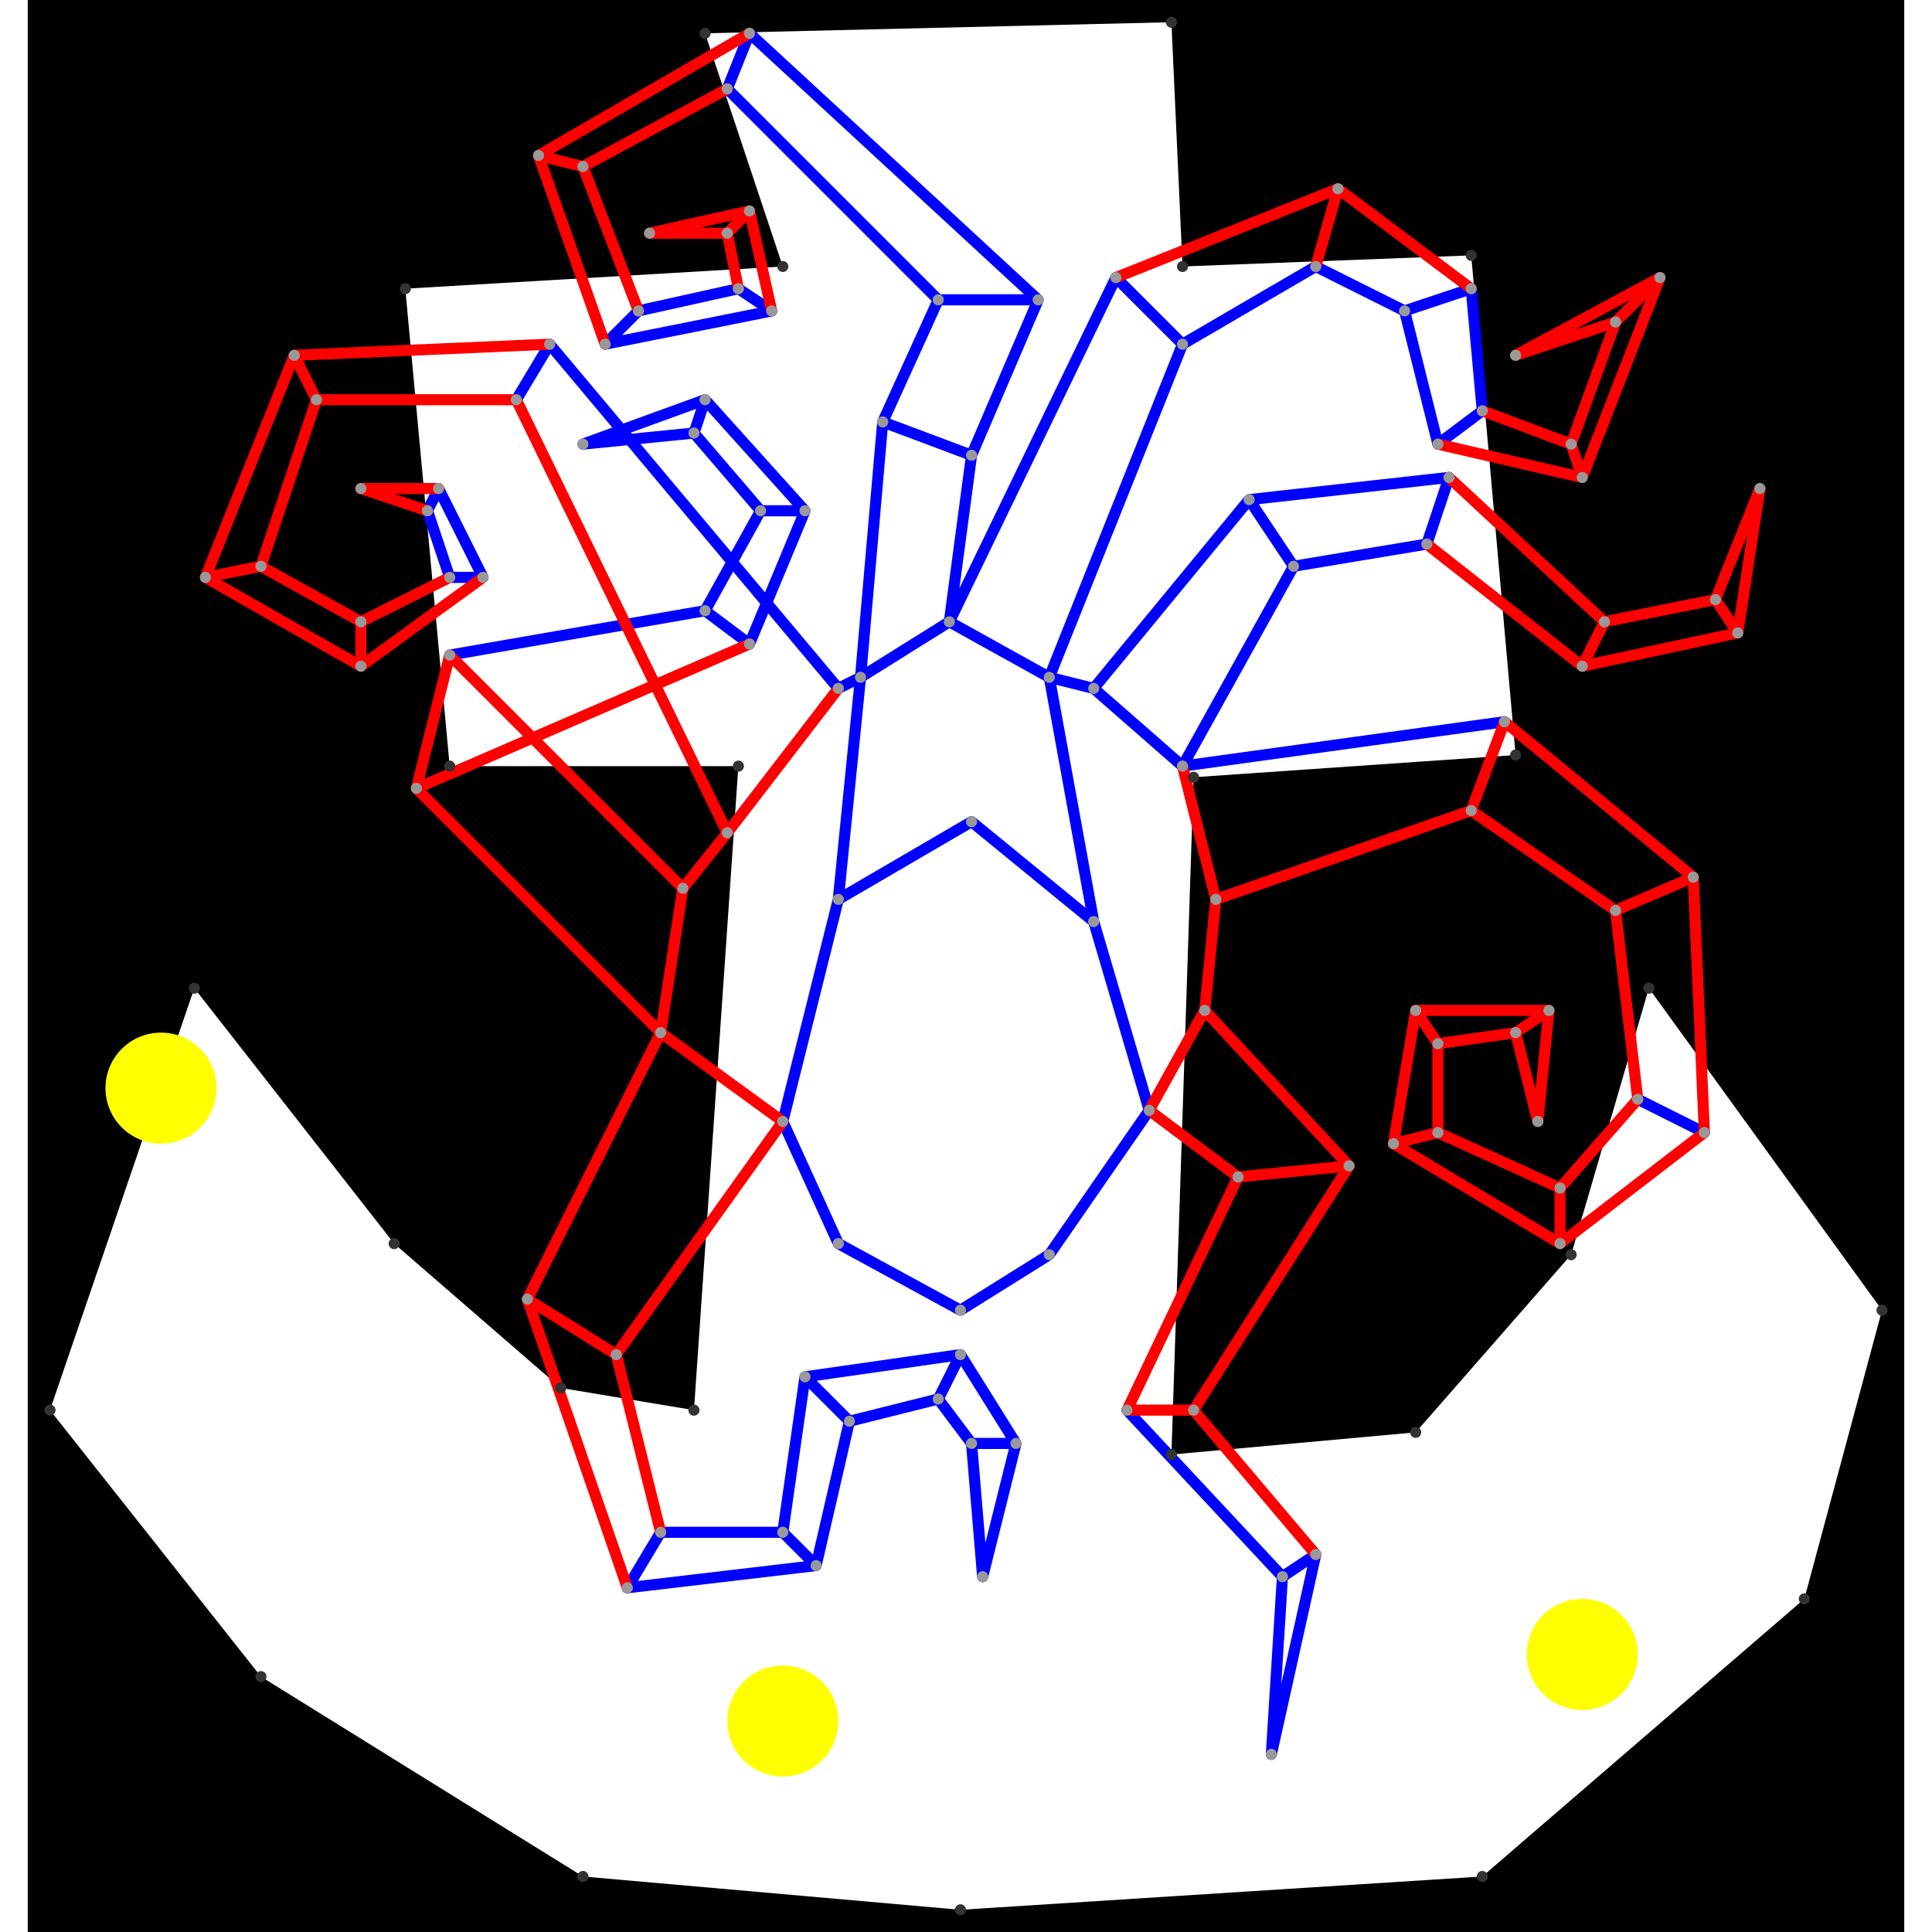 <svg height="500" viewBox="5 2 169 174" width="500" xmlns="http://www.w3.org/2000/svg">
<path class="hole" d="M73 26L39 28L43 71L69 71L65 129L53 127L38 114L20 91L7 129L26 153L55 171L89 174L136 171L165 146L172 120L151 91L144 115L130 131L108 133L110 72L139 70L135 25L109 26L108 4L66 5M5 2L174 2L174 176L5 176" style="fill:#00000066;fill-rule:evenodd;"/>
<circle cx="17" cy="100" fill="#ffff0066" r="5">
<title>
BreakALeg@56
</title>
</circle>
<circle cx="73" cy="157" fill="#ffff0066" r="5">
<title>
SuperFlex@24
</title>
</circle>
<circle cx="145" cy="151" fill="#ffff0066" r="5">
<title>
BreakALeg@35
</title>
</circle>
<path class="ok" d="M41 48L42 46M41 48L43 54M42 46L46 54M43 54L46 54M43 61L66 57M49 38L52 33M52 33L78 64M55 42L65 41M55 42L66 38M57 33L60 30M57 33L72 30M59 145L62 140M59 145L76 143M60 30L69 28M62 140L73 140M65 41L66 38M65 41L71 48M66 38L75 48M66 57L70 60M66 57L71 48M68 10L70 5M68 10L87 29M69 28L72 30M70 5L96 29M70 60L75 48M71 48L75 48M73 103L78 83M73 103L78 114M73 140L75 126M73 140L76 143M75 126L79 130M75 126L89 124M76 143L79 130M78 64L80 63M78 83L80 63M78 83L90 76M78 114L89 120M79 130L87 128M80 63L82 40M80 63L88 58M82 40L87 29M82 40L90 43M87 29L96 29M87 128L89 124M87 128L90 132M88 58L90 43M88 58L97 63M88 58L103 27M89 120L97 115M89 124L94 132M90 43L96 29M90 76L101 85M90 132L91 144M90 132L94 132M91 144L94 132M97 63L101 64M97 63L101 85M97 63L109 33M97 115L106 102M101 64L109 71M101 64L115 47M101 85L106 102M103 27L109 33M104 129L118 144M109 33L121 26M109 71L119 53M109 71L138 67M115 47L119 53M115 47L133 45M117 160L118 144M117 160L121 142M118 144L121 142M119 53L131 51M121 26L129 30M129 30L132 42M129 30L135 28M131 51L133 45M132 42L136 39M135 28L136 39M150 101L156 104" style="stroke:#0000ff;stroke-linecap:round"/>
<path class="out" d="M21 54L26 53M21 54L29 34M21 54L35 62M26 53L31 38M26 53L35 58M29 34L31 38M29 34L52 33M31 38L49 38M35 46L41 48M35 46L42 46M35 58L35 62M35 58L43 54M35 62L46 54M40 73L43 61M40 73L62 95M40 73L70 60M43 61L64 82M49 38L68 77M50 119L58 124M50 119L59 145M50 119L62 95M51 16L55 17M51 16L57 33M51 16L70 5M55 17L60 30M55 17L68 10M58 124L62 140M58 124L73 103M61 23L68 23M61 23L70 21M62 95L64 82M62 95L73 103M64 82L68 77M68 23L69 28M68 23L70 21M68 77L78 64M70 21L72 30M103 27L123 19M104 129L110 129M104 129L114 108M106 102L111 93M106 102L114 108M109 71L112 83M110 129L121 142M110 129L124 107M111 93L112 83M111 93L124 107M112 83L135 75M114 108L124 107M121 26L123 19M123 19L135 28M128 105L130 93M128 105L132 104M128 105L143 114M130 93L132 96M130 93L142 93M131 51L145 62M132 42L145 45M132 96L132 104M132 96L139 95M132 104L143 109M133 45L147 58M135 75L138 67M135 75L148 84M136 39L144 42M138 67L155 81M139 34L148 31M139 34L152 27M139 95L141 103M139 95L142 93M141 103L142 93M143 109L143 114M143 109L150 101M143 114L156 104M144 42L145 45M144 42L148 31M145 45L152 27M145 62L147 58M145 62L159 59M147 58L157 56M148 31L152 27M148 84L150 101M148 84L155 81M155 81L156 104M157 56L159 59M157 56L161 46M159 59L161 46" style="stroke:#ff0000;stroke-linecap:round"/>
<g fill="#333333">
<circle cx="73" cy="26" r="0.5">
<title>
hole:0
</title>
</circle>
<circle cx="39" cy="28" r="0.5">
<title>
hole:1
</title>
</circle>
<circle cx="43" cy="71" r="0.5">
<title>
hole:2
</title>
</circle>
<circle cx="69" cy="71" r="0.5">
<title>
hole:3
</title>
</circle>
<circle cx="65" cy="129" r="0.5">
<title>
hole:4
</title>
</circle>
<circle cx="53" cy="127" r="0.5">
<title>
hole:5
</title>
</circle>
<circle cx="38" cy="114" r="0.5">
<title>
hole:6
</title>
</circle>
<circle cx="20" cy="91" r="0.5">
<title>
hole:7
</title>
</circle>
<circle cx="7" cy="129" r="0.5">
<title>
hole:8
</title>
</circle>
<circle cx="26" cy="153" r="0.5">
<title>
hole:9
</title>
</circle>
<circle cx="55" cy="171" r="0.5">
<title>
hole:10
</title>
</circle>
<circle cx="89" cy="174" r="0.5">
<title>
hole:11
</title>
</circle>
<circle cx="136" cy="171" r="0.5">
<title>
hole:12
</title>
</circle>
<circle cx="165" cy="146" r="0.5">
<title>
hole:13
</title>
</circle>
<circle cx="172" cy="120" r="0.5">
<title>
hole:14
</title>
</circle>
<circle cx="151" cy="91" r="0.5">
<title>
hole:15
</title>
</circle>
<circle cx="144" cy="115" r="0.5">
<title>
hole:16
</title>
</circle>
<circle cx="130" cy="131" r="0.5">
<title>
hole:17
</title>
</circle>
<circle cx="108" cy="133" r="0.5">
<title>
hole:18
</title>
</circle>
<circle cx="110" cy="72" r="0.5">
<title>
hole:19
</title>
</circle>
<circle cx="139" cy="70" r="0.5">
<title>
hole:20
</title>
</circle>
<circle cx="135" cy="25" r="0.5">
<title>
hole:21
</title>
</circle>
<circle cx="109" cy="26" r="0.5">
<title>
hole:22
</title>
</circle>
<circle cx="108" cy="4" r="0.5">
<title>
hole:23
</title>
</circle>
<circle cx="66" cy="5" r="0.5">
<title>
hole:24
</title>
</circle>
</g>
<g fill="#999999">
<circle cx="21" cy="54" i="0" r="0.5" tabindex="0">
<title>
v:0
</title>
</circle>
<circle cx="26" cy="53" i="1" r="0.5" tabindex="1">
<title>
v:1
</title>
</circle>
<circle cx="29" cy="34" i="2" r="0.5" tabindex="2">
<title>
v:2
</title>
</circle>
<circle cx="31" cy="38" i="3" r="0.5" tabindex="3">
<title>
v:3
</title>
</circle>
<circle cx="35" cy="46" i="4" r="0.5" tabindex="4">
<title>
v:4
</title>
</circle>
<circle cx="35" cy="58" i="5" r="0.5" tabindex="5">
<title>
v:5
</title>
</circle>
<circle cx="35" cy="62" i="6" r="0.5" tabindex="6">
<title>
v:6
</title>
</circle>
<circle cx="40" cy="73" i="7" r="0.5" tabindex="7">
<title>
v:7
</title>
</circle>
<circle cx="41" cy="48" i="8" r="0.5" tabindex="8">
<title>
v:8
</title>
</circle>
<circle cx="42" cy="46" i="9" r="0.5" tabindex="9">
<title>
v:9
</title>
</circle>
<circle cx="43" cy="54" i="10" r="0.5" tabindex="10">
<title>
v:10
</title>
</circle>
<circle cx="43" cy="61" i="11" r="0.5" tabindex="11">
<title>
v:11
</title>
</circle>
<circle cx="46" cy="54" i="12" r="0.5" tabindex="12">
<title>
v:12
</title>
</circle>
<circle cx="49" cy="38" i="13" r="0.5" tabindex="13">
<title>
v:13
</title>
</circle>
<circle cx="50" cy="119" i="14" r="0.5" tabindex="14">
<title>
v:14
</title>
</circle>
<circle cx="51" cy="16" i="15" r="0.5" tabindex="15">
<title>
v:15
</title>
</circle>
<circle cx="52" cy="33" i="16" r="0.5" tabindex="16">
<title>
v:16
</title>
</circle>
<circle cx="55" cy="17" i="17" r="0.5" tabindex="17">
<title>
v:17
</title>
</circle>
<circle cx="55" cy="42" i="18" r="0.5" tabindex="18">
<title>
v:18
</title>
</circle>
<circle cx="57" cy="33" i="19" r="0.5" tabindex="19">
<title>
v:19
</title>
</circle>
<circle cx="58" cy="124" i="20" r="0.5" tabindex="20">
<title>
v:20
</title>
</circle>
<circle cx="59" cy="145" i="21" r="0.5" tabindex="21">
<title>
v:21
</title>
</circle>
<circle cx="60" cy="30" i="22" r="0.5" tabindex="22">
<title>
v:22
</title>
</circle>
<circle cx="61" cy="23" i="23" r="0.5" tabindex="23">
<title>
v:23
</title>
</circle>
<circle cx="62" cy="95" i="24" r="0.5" tabindex="24">
<title>
v:24
</title>
</circle>
<circle cx="62" cy="140" i="25" r="0.5" tabindex="25">
<title>
v:25
</title>
</circle>
<circle cx="64" cy="82" i="26" r="0.5" tabindex="26">
<title>
v:26
</title>
</circle>
<circle cx="65" cy="41" i="27" r="0.5" tabindex="27">
<title>
v:27
</title>
</circle>
<circle cx="66" cy="38" i="28" r="0.5" tabindex="28">
<title>
v:28
</title>
</circle>
<circle cx="66" cy="57" i="29" r="0.5" tabindex="29">
<title>
v:29
</title>
</circle>
<circle cx="68" cy="10" i="30" r="0.5" tabindex="30">
<title>
v:30
</title>
</circle>
<circle cx="68" cy="23" i="31" r="0.5" tabindex="31">
<title>
v:31
</title>
</circle>
<circle cx="68" cy="77" i="32" r="0.5" tabindex="32">
<title>
v:32
</title>
</circle>
<circle cx="69" cy="28" i="33" r="0.5" tabindex="33">
<title>
v:33
</title>
</circle>
<circle cx="70" cy="5" i="34" r="0.5" tabindex="34">
<title>
v:34
</title>
</circle>
<circle cx="70" cy="21" i="35" r="0.5" tabindex="35">
<title>
v:35
</title>
</circle>
<circle cx="70" cy="60" i="36" r="0.5" tabindex="36">
<title>
v:36
</title>
</circle>
<circle cx="71" cy="48" i="37" r="0.5" tabindex="37">
<title>
v:37
</title>
</circle>
<circle cx="72" cy="30" i="38" r="0.5" tabindex="38">
<title>
v:38
</title>
</circle>
<circle cx="73" cy="103" i="39" r="0.5" tabindex="39">
<title>
v:39
</title>
</circle>
<circle cx="73" cy="140" i="40" r="0.5" tabindex="40">
<title>
v:40
</title>
</circle>
<circle cx="75" cy="48" i="41" r="0.5" tabindex="41">
<title>
v:41
</title>
</circle>
<circle cx="75" cy="126" i="42" r="0.5" tabindex="42">
<title>
v:42
</title>
</circle>
<circle cx="76" cy="143" i="43" r="0.5" tabindex="43">
<title>
v:43
</title>
</circle>
<circle cx="78" cy="64" i="44" r="0.5" tabindex="44">
<title>
v:44
</title>
</circle>
<circle cx="78" cy="83" i="45" r="0.5" tabindex="45">
<title>
v:45
</title>
</circle>
<circle cx="78" cy="114" i="46" r="0.5" tabindex="46">
<title>
v:46
</title>
</circle>
<circle cx="79" cy="130" i="47" r="0.5" tabindex="47">
<title>
v:47
</title>
</circle>
<circle cx="80" cy="63" i="48" r="0.5" tabindex="48">
<title>
v:48
</title>
</circle>
<circle cx="82" cy="40" i="49" r="0.5" tabindex="49">
<title>
v:49
</title>
</circle>
<circle cx="87" cy="29" i="50" r="0.5" tabindex="50">
<title>
v:50
</title>
</circle>
<circle cx="87" cy="128" i="51" r="0.5" tabindex="51">
<title>
v:51
</title>
</circle>
<circle cx="88" cy="58" i="52" r="0.5" tabindex="52">
<title>
v:52
</title>
</circle>
<circle cx="89" cy="120" i="53" r="0.5" tabindex="53">
<title>
v:53
</title>
</circle>
<circle cx="89" cy="124" i="54" r="0.5" tabindex="54">
<title>
v:54
</title>
</circle>
<circle cx="90" cy="43" i="55" r="0.5" tabindex="55">
<title>
v:55
</title>
</circle>
<circle cx="90" cy="76" i="56" r="0.5" tabindex="56">
<title>
v:56
</title>
</circle>
<circle cx="90" cy="132" i="57" r="0.5" tabindex="57">
<title>
v:57
</title>
</circle>
<circle cx="91" cy="144" i="58" r="0.5" tabindex="58">
<title>
v:58
</title>
</circle>
<circle cx="94" cy="132" i="59" r="0.5" tabindex="59">
<title>
v:59
</title>
</circle>
<circle cx="96" cy="29" i="60" r="0.5" tabindex="60">
<title>
v:60
</title>
</circle>
<circle cx="97" cy="63" i="61" r="0.5" tabindex="61">
<title>
v:61
</title>
</circle>
<circle cx="97" cy="115" i="62" r="0.5" tabindex="62">
<title>
v:62
</title>
</circle>
<circle cx="101" cy="64" i="63" r="0.5" tabindex="63">
<title>
v:63
</title>
</circle>
<circle cx="101" cy="85" i="64" r="0.5" tabindex="64">
<title>
v:64
</title>
</circle>
<circle cx="103" cy="27" i="65" r="0.5" tabindex="65">
<title>
v:65
</title>
</circle>
<circle cx="104" cy="129" i="66" r="0.5" tabindex="66">
<title>
v:66
</title>
</circle>
<circle cx="106" cy="102" i="67" r="0.5" tabindex="67">
<title>
v:67
</title>
</circle>
<circle cx="109" cy="33" i="68" r="0.5" tabindex="68">
<title>
v:68
</title>
</circle>
<circle cx="109" cy="71" i="69" r="0.5" tabindex="69">
<title>
v:69
</title>
</circle>
<circle cx="110" cy="129" i="70" r="0.5" tabindex="70">
<title>
v:70
</title>
</circle>
<circle cx="111" cy="93" i="71" r="0.5" tabindex="71">
<title>
v:71
</title>
</circle>
<circle cx="112" cy="83" i="72" r="0.5" tabindex="72">
<title>
v:72
</title>
</circle>
<circle cx="114" cy="108" i="73" r="0.5" tabindex="73">
<title>
v:73
</title>
</circle>
<circle cx="115" cy="47" i="74" r="0.5" tabindex="74">
<title>
v:74
</title>
</circle>
<circle cx="117" cy="160" i="75" r="0.5" tabindex="75">
<title>
v:75
</title>
</circle>
<circle cx="118" cy="144" i="76" r="0.5" tabindex="76">
<title>
v:76
</title>
</circle>
<circle cx="119" cy="53" i="77" r="0.5" tabindex="77">
<title>
v:77
</title>
</circle>
<circle cx="121" cy="26" i="78" r="0.5" tabindex="78">
<title>
v:78
</title>
</circle>
<circle cx="121" cy="142" i="79" r="0.5" tabindex="79">
<title>
v:79
</title>
</circle>
<circle cx="123" cy="19" i="80" r="0.5" tabindex="80">
<title>
v:80
</title>
</circle>
<circle cx="124" cy="107" i="81" r="0.5" tabindex="81">
<title>
v:81
</title>
</circle>
<circle cx="128" cy="105" i="82" r="0.5" tabindex="82">
<title>
v:82
</title>
</circle>
<circle cx="129" cy="30" i="83" r="0.5" tabindex="83">
<title>
v:83
</title>
</circle>
<circle cx="130" cy="93" i="84" r="0.5" tabindex="84">
<title>
v:84
</title>
</circle>
<circle cx="131" cy="51" i="85" r="0.5" tabindex="85">
<title>
v:85
</title>
</circle>
<circle cx="132" cy="42" i="86" r="0.5" tabindex="86">
<title>
v:86
</title>
</circle>
<circle cx="132" cy="96" i="87" r="0.5" tabindex="87">
<title>
v:87
</title>
</circle>
<circle cx="132" cy="104" i="88" r="0.5" tabindex="88">
<title>
v:88
</title>
</circle>
<circle cx="133" cy="45" i="89" r="0.5" tabindex="89">
<title>
v:89
</title>
</circle>
<circle cx="135" cy="28" i="90" r="0.5" tabindex="90">
<title>
v:90
</title>
</circle>
<circle cx="135" cy="75" i="91" r="0.5" tabindex="91">
<title>
v:91
</title>
</circle>
<circle cx="136" cy="39" i="92" r="0.5" tabindex="92">
<title>
v:92
</title>
</circle>
<circle cx="138" cy="67" i="93" r="0.5" tabindex="93">
<title>
v:93
</title>
</circle>
<circle cx="139" cy="34" i="94" r="0.5" tabindex="94">
<title>
v:94
</title>
</circle>
<circle cx="139" cy="95" i="95" r="0.5" tabindex="95">
<title>
v:95
</title>
</circle>
<circle cx="141" cy="103" i="96" r="0.5" tabindex="96">
<title>
v:96
</title>
</circle>
<circle cx="142" cy="93" i="97" r="0.5" tabindex="97">
<title>
v:97
</title>
</circle>
<circle cx="143" cy="109" i="98" r="0.5" tabindex="98">
<title>
v:98
</title>
</circle>
<circle cx="143" cy="114" i="99" r="0.5" tabindex="99">
<title>
v:99
</title>
</circle>
<circle cx="144" cy="42" i="100" r="0.5" tabindex="100">
<title>
v:100
</title>
</circle>
<circle cx="145" cy="45" i="101" r="0.5" tabindex="101">
<title>
v:101
</title>
</circle>
<circle cx="145" cy="62" i="102" r="0.5" tabindex="102">
<title>
v:102
</title>
</circle>
<circle cx="147" cy="58" i="103" r="0.5" tabindex="103">
<title>
v:103
</title>
</circle>
<circle cx="148" cy="31" i="104" r="0.5" tabindex="104">
<title>
v:104
</title>
</circle>
<circle cx="148" cy="84" i="105" r="0.5" tabindex="105">
<title>
v:105
</title>
</circle>
<circle cx="150" cy="101" i="106" r="0.5" tabindex="106">
<title>
v:106
</title>
</circle>
<circle cx="152" cy="27" i="107" r="0.5" tabindex="107">
<title>
v:107
</title>
</circle>
<circle cx="155" cy="81" i="108" r="0.5" tabindex="108">
<title>
v:108
</title>
</circle>
<circle cx="156" cy="104" i="109" r="0.5" tabindex="109">
<title>
v:109
</title>
</circle>
<circle cx="157" cy="56" i="110" r="0.5" tabindex="110">
<title>
v:110
</title>
</circle>
<circle cx="159" cy="59" i="111" r="0.5" tabindex="111">
<title>
v:111
</title>
</circle>
<circle cx="161" cy="46" i="112" r="0.5" tabindex="112">
<title>
v:112
</title>
</circle>
</g>
</svg>